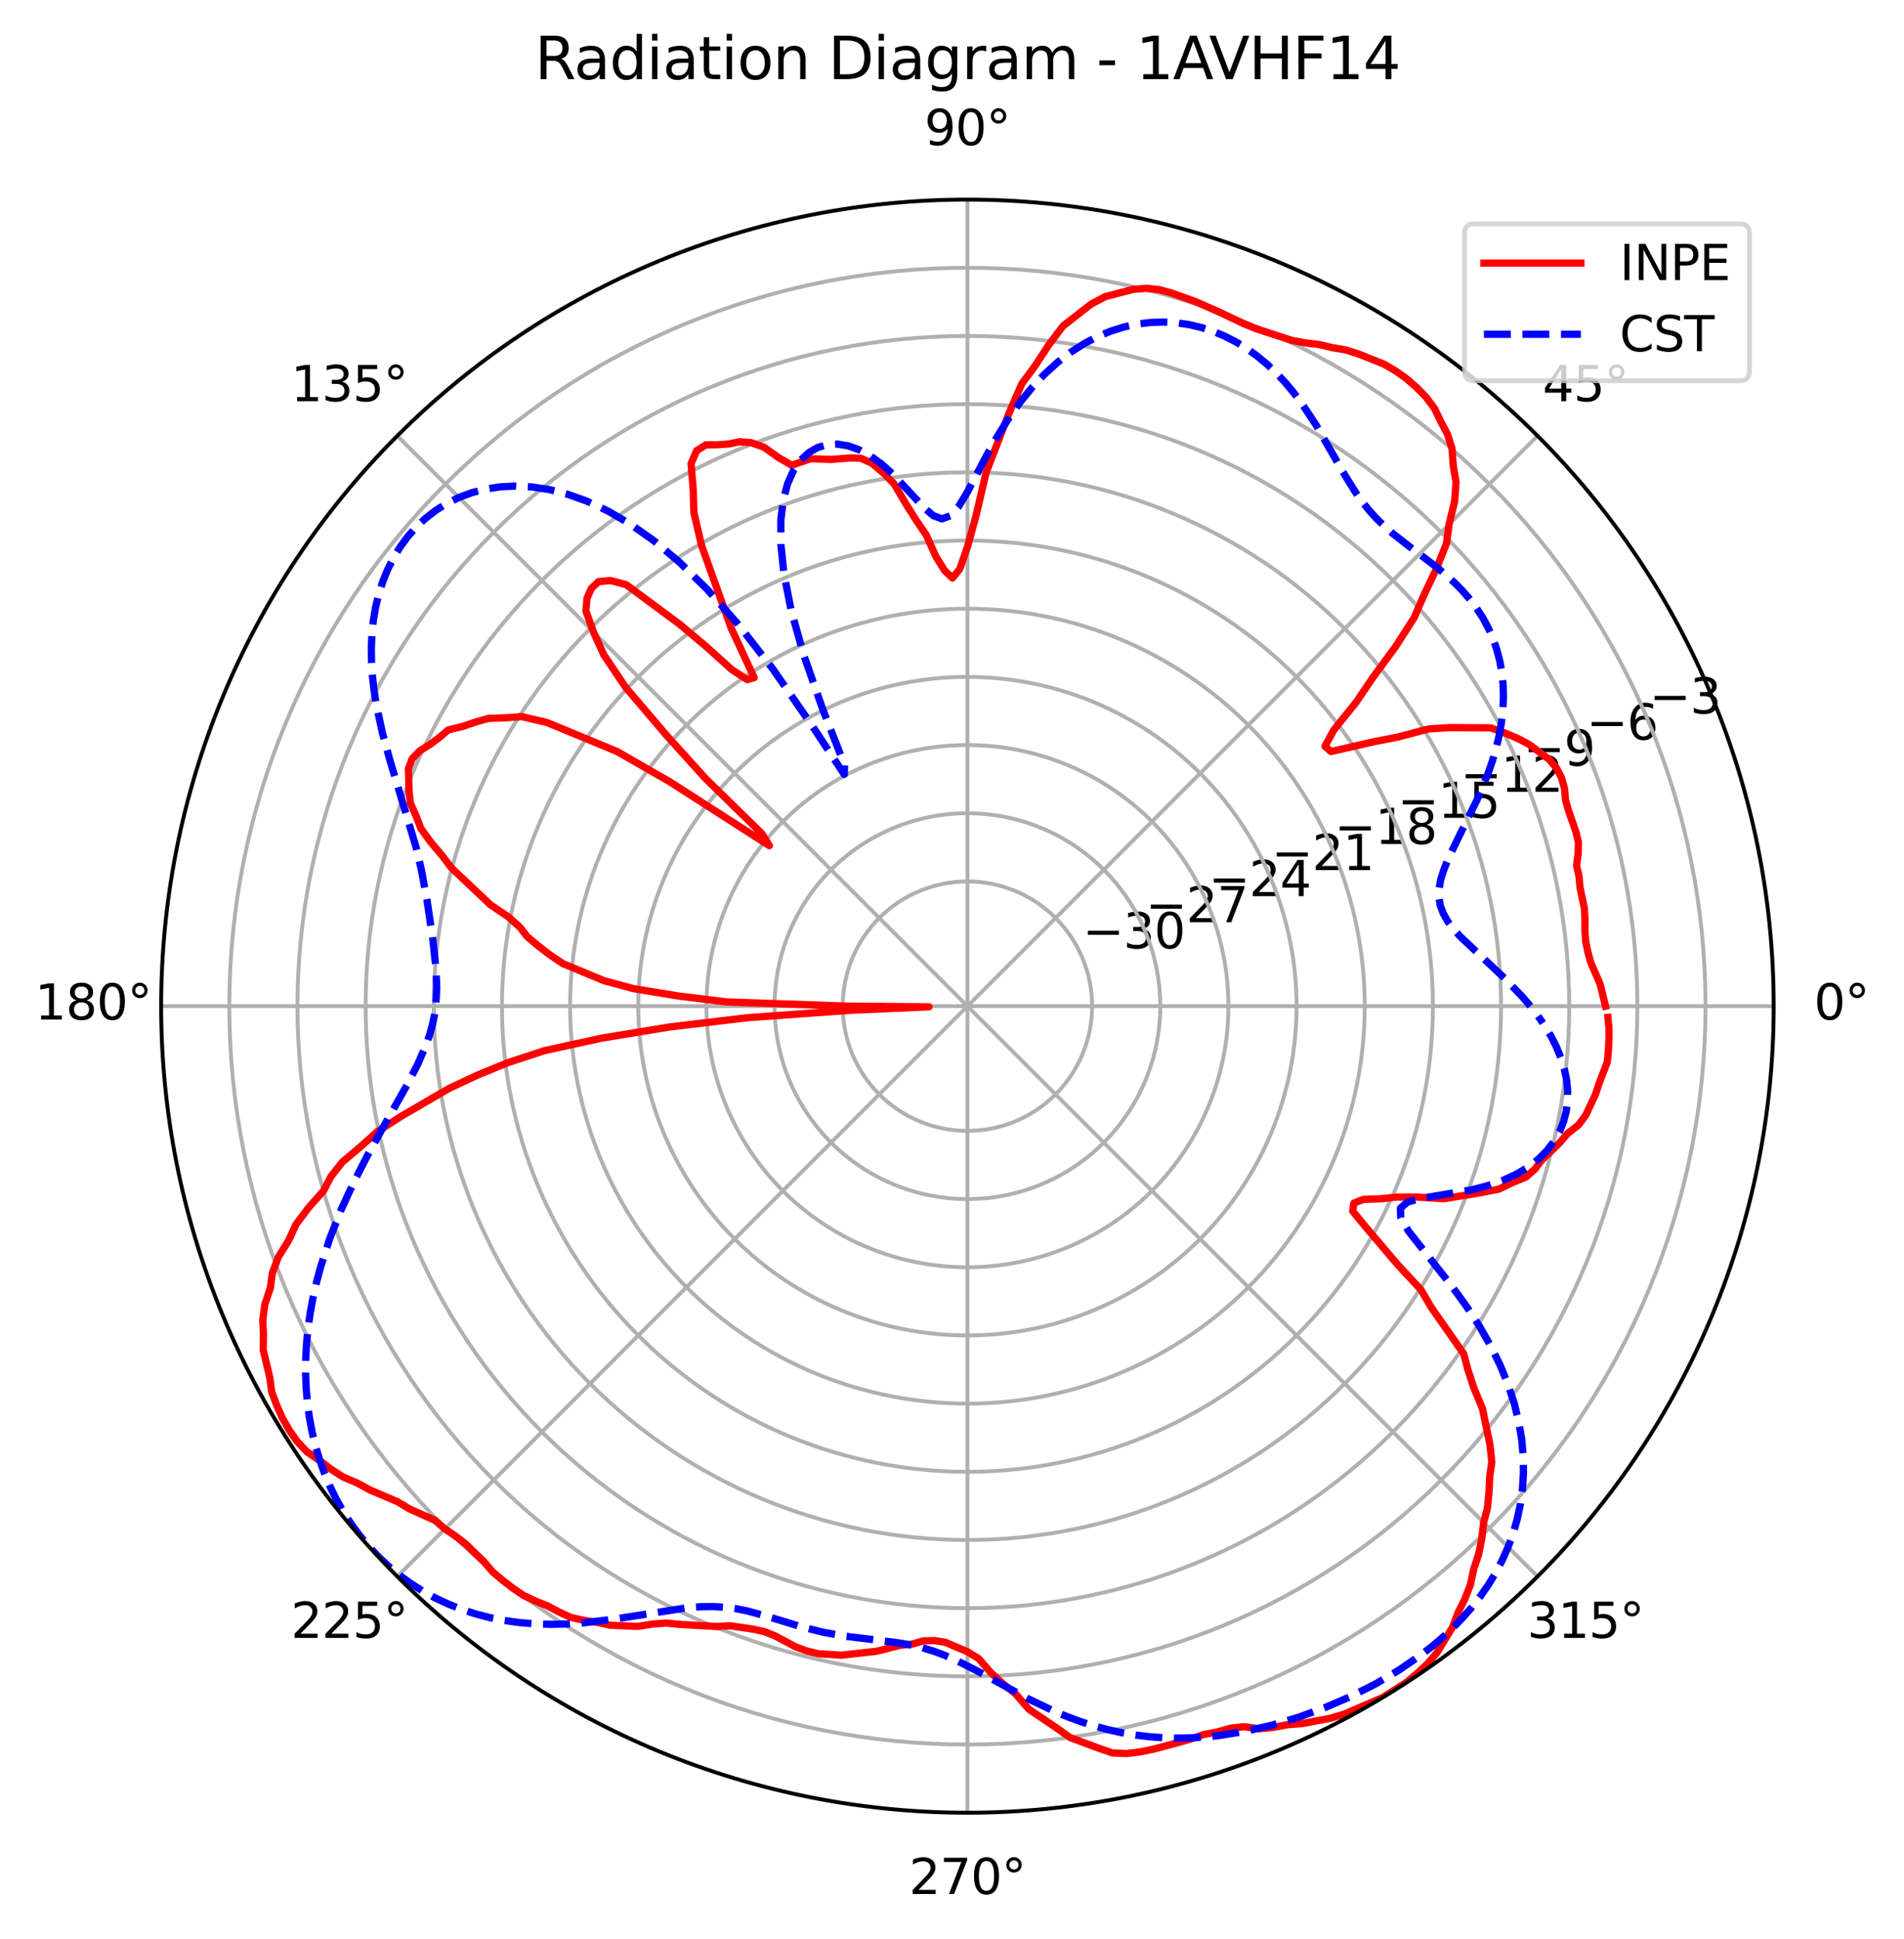 <?xml version="1.0" encoding="utf-8" standalone="no"?>
<!DOCTYPE svg PUBLIC "-//W3C//DTD SVG 1.1//EN"
  "http://www.w3.org/Graphics/SVG/1.1/DTD/svg11.dtd">
<svg xmlns:xlink="http://www.w3.org/1999/xlink" width="392.765pt" height="399.836pt" viewBox="0 0 392.765 399.836" xmlns="http://www.w3.org/2000/svg" version="1.1">
 <defs>
  <style type="text/css">*{stroke-linejoin: round; stroke-linecap: butt}</style>
 </defs>
 <g id="figure_1">
  <g id="patch_1">
   <path d="M 0 399.836 
L 392.765 399.836 
L 392.765 0 
L 0 0 
z
" style="fill: #ffffff"/>
  </g>
  <g id="axes_1">
   <g id="patch_2">
    <path d="M 365.884 207.477 
C 365.884 185.636 361.582 164.008 353.223 143.829 
C 344.865 123.651 332.614 105.315 317.17 89.871 
C 301.726 74.427 283.39 62.176 263.212 53.818 
C 243.033 45.459 221.405 41.157 199.564 41.157 
C 177.723 41.157 156.094 45.459 135.916 53.818 
C 115.737 62.176 97.402 74.427 81.958 89.871 
C 66.514 105.315 54.262 123.651 45.904 143.829 
C 37.546 164.008 33.244 185.636 33.244 207.477 
C 33.244 229.318 37.546 250.947 45.904 271.125 
C 54.262 291.303 66.514 309.639 81.958 325.083 
C 97.402 340.527 115.737 352.779 135.916 361.137 
C 156.094 369.495 177.723 373.797 199.564 373.797 
C 221.405 373.797 243.033 369.495 263.212 361.137 
C 283.39 352.779 301.726 340.527 317.17 325.083 
C 332.614 309.639 344.865 291.303 353.223 271.125 
C 361.582 250.947 365.884 229.318 365.884 207.477 
M 199.564 207.477 
C 199.564 207.477 199.564 207.477 199.564 207.477 
C 199.564 207.477 199.564 207.477 199.564 207.477 
C 199.564 207.477 199.564 207.477 199.564 207.477 
C 199.564 207.477 199.564 207.477 199.564 207.477 
C 199.564 207.477 199.564 207.477 199.564 207.477 
C 199.564 207.477 199.564 207.477 199.564 207.477 
C 199.564 207.477 199.564 207.477 199.564 207.477 
C 199.564 207.477 199.564 207.477 199.564 207.477 
C 199.564 207.477 199.564 207.477 199.564 207.477 
C 199.564 207.477 199.564 207.477 199.564 207.477 
C 199.564 207.477 199.564 207.477 199.564 207.477 
C 199.564 207.477 199.564 207.477 199.564 207.477 
C 199.564 207.477 199.564 207.477 199.564 207.477 
C 199.564 207.477 199.564 207.477 199.564 207.477 
C 199.564 207.477 199.564 207.477 199.564 207.477 
C 199.564 207.477 199.564 207.477 199.564 207.477 
M 365.884 207.477 
z
" style="fill: #ffffff"/>
   </g>
   <g id="matplotlib.axis_1">
    <g id="xtick_1">
     <g id="line2d_1">
      <path d="M 199.564 207.477 
L 365.884 207.477 
" clip-path="url(#pdc0111dadb)" style="fill: none; stroke: #b0b0b0; stroke-width: 0.8; stroke-linecap: square"/>
     </g>
     <g id="text_1">
      <!-- 0° -->
      <g transform="translate(374.202 210.237)scale(0.1 -0.1)">
       <defs>
        <path id="DejaVuSans-30" d="M 2034 4250 
Q 1547 4250 1301 3770 
Q 1056 3291 1056 2328 
Q 1056 1369 1301 889 
Q 1547 409 2034 409 
Q 2525 409 2770 889 
Q 3016 1369 3016 2328 
Q 3016 3291 2770 3770 
Q 2525 4250 2034 4250 
z
M 2034 4750 
Q 2819 4750 3233 4129 
Q 3647 3509 3647 2328 
Q 3647 1150 3233 529 
Q 2819 -91 2034 -91 
Q 1250 -91 836 529 
Q 422 1150 422 2328 
Q 422 3509 836 4129 
Q 1250 4750 2034 4750 
z
" transform="scale(0.016)"/>
        <path id="DejaVuSans-b0" d="M 1600 4347 
Q 1350 4347 1178 4173 
Q 1006 4000 1006 3750 
Q 1006 3503 1178 3333 
Q 1350 3163 1600 3163 
Q 1850 3163 2022 3333 
Q 2194 3503 2194 3750 
Q 2194 3997 2020 4172 
Q 1847 4347 1600 4347 
z
M 1600 4750 
Q 1800 4750 1984 4673 
Q 2169 4597 2303 4453 
Q 2447 4313 2519 4134 
Q 2591 3956 2591 3750 
Q 2591 3338 2302 3052 
Q 2013 2766 1594 2766 
Q 1172 2766 890 3047 
Q 609 3328 609 3750 
Q 609 4169 896 4459 
Q 1184 4750 1600 4750 
z
" transform="scale(0.016)"/>
       </defs>
       <use xlink:href="#DejaVuSans-30"/>
       <use xlink:href="#DejaVuSans-b0" x="63.623"/>
      </g>
     </g>
    </g>
    <g id="xtick_2">
     <g id="line2d_2">
      <path d="M 199.564 207.477 
L 317.17 89.871 
" clip-path="url(#pdc0111dadb)" style="fill: none; stroke: #b0b0b0; stroke-width: 0.8; stroke-linecap: square"/>
     </g>
     <g id="text_2">
      <!-- 45° -->
      <g transform="translate(318.207 82.731)scale(0.1 -0.1)">
       <defs>
        <path id="DejaVuSans-34" d="M 2419 4116 
L 825 1625 
L 2419 1625 
L 2419 4116 
z
M 2253 4666 
L 3047 4666 
L 3047 1625 
L 3713 1625 
L 3713 1100 
L 3047 1100 
L 3047 0 
L 2419 0 
L 2419 1100 
L 313 1100 
L 313 1709 
L 2253 4666 
z
" transform="scale(0.016)"/>
        <path id="DejaVuSans-35" d="M 691 4666 
L 3169 4666 
L 3169 4134 
L 1269 4134 
L 1269 2991 
Q 1406 3038 1543 3061 
Q 1681 3084 1819 3084 
Q 2600 3084 3056 2656 
Q 3513 2228 3513 1497 
Q 3513 744 3044 326 
Q 2575 -91 1722 -91 
Q 1428 -91 1123 -41 
Q 819 9 494 109 
L 494 744 
Q 775 591 1075 516 
Q 1375 441 1709 441 
Q 2250 441 2565 725 
Q 2881 1009 2881 1497 
Q 2881 1984 2565 2268 
Q 2250 2553 1709 2553 
Q 1456 2553 1204 2497 
Q 953 2441 691 2322 
L 691 4666 
z
" transform="scale(0.016)"/>
       </defs>
       <use xlink:href="#DejaVuSans-34"/>
       <use xlink:href="#DejaVuSans-35" x="63.623"/>
       <use xlink:href="#DejaVuSans-b0" x="127.246"/>
      </g>
     </g>
    </g>
    <g id="xtick_3">
     <g id="line2d_3">
      <path d="M 199.564 207.477 
L 199.564 41.157 
" clip-path="url(#pdc0111dadb)" style="fill: none; stroke: #b0b0b0; stroke-width: 0.8; stroke-linecap: square"/>
     </g>
     <g id="text_3">
      <!-- 90° -->
      <g transform="translate(190.701 29.917)scale(0.1 -0.1)">
       <defs>
        <path id="DejaVuSans-39" d="M 703 97 
L 703 672 
Q 941 559 1184 500 
Q 1428 441 1663 441 
Q 2288 441 2617 861 
Q 2947 1281 2994 2138 
Q 2813 1869 2534 1725 
Q 2256 1581 1919 1581 
Q 1219 1581 811 2004 
Q 403 2428 403 3163 
Q 403 3881 828 4315 
Q 1253 4750 1959 4750 
Q 2769 4750 3195 4129 
Q 3622 3509 3622 2328 
Q 3622 1225 3098 567 
Q 2575 -91 1691 -91 
Q 1453 -91 1209 -44 
Q 966 3 703 97 
z
M 1959 2075 
Q 2384 2075 2632 2365 
Q 2881 2656 2881 3163 
Q 2881 3666 2632 3958 
Q 2384 4250 1959 4250 
Q 1534 4250 1286 3958 
Q 1038 3666 1038 3163 
Q 1038 2656 1286 2365 
Q 1534 2075 1959 2075 
z
" transform="scale(0.016)"/>
       </defs>
       <use xlink:href="#DejaVuSans-39"/>
       <use xlink:href="#DejaVuSans-30" x="63.623"/>
       <use xlink:href="#DejaVuSans-b0" x="127.246"/>
      </g>
     </g>
    </g>
    <g id="xtick_4">
     <g id="line2d_4">
      <path d="M 199.564 207.477 
L 81.958 89.871 
" clip-path="url(#pdc0111dadb)" style="fill: none; stroke: #b0b0b0; stroke-width: 0.8; stroke-linecap: square"/>
     </g>
     <g id="text_4">
      <!-- 135° -->
      <g transform="translate(60.015 82.731)scale(0.1 -0.1)">
       <defs>
        <path id="DejaVuSans-31" d="M 794 531 
L 1825 531 
L 1825 4091 
L 703 3866 
L 703 4441 
L 1819 4666 
L 2450 4666 
L 2450 531 
L 3481 531 
L 3481 0 
L 794 0 
L 794 531 
z
" transform="scale(0.016)"/>
        <path id="DejaVuSans-33" d="M 2597 2516 
Q 3050 2419 3304 2112 
Q 3559 1806 3559 1356 
Q 3559 666 3084 287 
Q 2609 -91 1734 -91 
Q 1441 -91 1130 -33 
Q 819 25 488 141 
L 488 750 
Q 750 597 1062 519 
Q 1375 441 1716 441 
Q 2309 441 2620 675 
Q 2931 909 2931 1356 
Q 2931 1769 2642 2001 
Q 2353 2234 1838 2234 
L 1294 2234 
L 1294 2753 
L 1863 2753 
Q 2328 2753 2575 2939 
Q 2822 3125 2822 3475 
Q 2822 3834 2567 4026 
Q 2313 4219 1838 4219 
Q 1578 4219 1281 4162 
Q 984 4106 628 3988 
L 628 4550 
Q 988 4650 1302 4700 
Q 1616 4750 1894 4750 
Q 2613 4750 3031 4423 
Q 3450 4097 3450 3541 
Q 3450 3153 3228 2886 
Q 3006 2619 2597 2516 
z
" transform="scale(0.016)"/>
       </defs>
       <use xlink:href="#DejaVuSans-31"/>
       <use xlink:href="#DejaVuSans-33" x="63.623"/>
       <use xlink:href="#DejaVuSans-35" x="127.246"/>
       <use xlink:href="#DejaVuSans-b0" x="190.869"/>
      </g>
     </g>
    </g>
    <g id="xtick_5">
     <g id="line2d_5">
      <path d="M 199.564 207.477 
L 33.244 207.477 
" clip-path="url(#pdc0111dadb)" style="fill: none; stroke: #b0b0b0; stroke-width: 0.8; stroke-linecap: square"/>
     </g>
     <g id="text_5">
      <!-- 180° -->
      <g transform="translate(7.2 210.237)scale(0.1 -0.1)">
       <defs>
        <path id="DejaVuSans-38" d="M 2034 2216 
Q 1584 2216 1326 1975 
Q 1069 1734 1069 1313 
Q 1069 891 1326 650 
Q 1584 409 2034 409 
Q 2484 409 2743 651 
Q 3003 894 3003 1313 
Q 3003 1734 2745 1975 
Q 2488 2216 2034 2216 
z
M 1403 2484 
Q 997 2584 770 2862 
Q 544 3141 544 3541 
Q 544 4100 942 4425 
Q 1341 4750 2034 4750 
Q 2731 4750 3128 4425 
Q 3525 4100 3525 3541 
Q 3525 3141 3298 2862 
Q 3072 2584 2669 2484 
Q 3125 2378 3379 2068 
Q 3634 1759 3634 1313 
Q 3634 634 3220 271 
Q 2806 -91 2034 -91 
Q 1263 -91 848 271 
Q 434 634 434 1313 
Q 434 1759 690 2068 
Q 947 2378 1403 2484 
z
M 1172 3481 
Q 1172 3119 1398 2916 
Q 1625 2713 2034 2713 
Q 2441 2713 2670 2916 
Q 2900 3119 2900 3481 
Q 2900 3844 2670 4047 
Q 2441 4250 2034 4250 
Q 1625 4250 1398 4047 
Q 1172 3844 1172 3481 
z
" transform="scale(0.016)"/>
       </defs>
       <use xlink:href="#DejaVuSans-31"/>
       <use xlink:href="#DejaVuSans-38" x="63.623"/>
       <use xlink:href="#DejaVuSans-30" x="127.246"/>
       <use xlink:href="#DejaVuSans-b0" x="190.869"/>
      </g>
     </g>
    </g>
    <g id="xtick_6">
     <g id="line2d_6">
      <path d="M 199.564 207.477 
L 81.958 325.083 
" clip-path="url(#pdc0111dadb)" style="fill: none; stroke: #b0b0b0; stroke-width: 0.8; stroke-linecap: square"/>
     </g>
     <g id="text_6">
      <!-- 225° -->
      <g transform="translate(60.015 337.742)scale(0.1 -0.1)">
       <defs>
        <path id="DejaVuSans-32" d="M 1228 531 
L 3431 531 
L 3431 0 
L 469 0 
L 469 531 
Q 828 903 1448 1529 
Q 2069 2156 2228 2338 
Q 2531 2678 2651 2914 
Q 2772 3150 2772 3378 
Q 2772 3750 2511 3984 
Q 2250 4219 1831 4219 
Q 1534 4219 1204 4116 
Q 875 4013 500 3803 
L 500 4441 
Q 881 4594 1212 4672 
Q 1544 4750 1819 4750 
Q 2544 4750 2975 4387 
Q 3406 4025 3406 3419 
Q 3406 3131 3298 2873 
Q 3191 2616 2906 2266 
Q 2828 2175 2409 1742 
Q 1991 1309 1228 531 
z
" transform="scale(0.016)"/>
       </defs>
       <use xlink:href="#DejaVuSans-32"/>
       <use xlink:href="#DejaVuSans-32" x="63.623"/>
       <use xlink:href="#DejaVuSans-35" x="127.246"/>
       <use xlink:href="#DejaVuSans-b0" x="190.869"/>
      </g>
     </g>
    </g>
    <g id="xtick_7">
     <g id="line2d_7">
      <path d="M 199.564 207.477 
L 199.564 373.797 
" clip-path="url(#pdc0111dadb)" style="fill: none; stroke: #b0b0b0; stroke-width: 0.8; stroke-linecap: square"/>
     </g>
     <g id="text_7">
      <!-- 270° -->
      <g transform="translate(187.52 390.557)scale(0.1 -0.1)">
       <defs>
        <path id="DejaVuSans-37" d="M 525 4666 
L 3525 4666 
L 3525 4397 
L 1831 0 
L 1172 0 
L 2766 4134 
L 525 4134 
L 525 4666 
z
" transform="scale(0.016)"/>
       </defs>
       <use xlink:href="#DejaVuSans-32"/>
       <use xlink:href="#DejaVuSans-37" x="63.623"/>
       <use xlink:href="#DejaVuSans-30" x="127.246"/>
       <use xlink:href="#DejaVuSans-b0" x="190.869"/>
      </g>
     </g>
    </g>
    <g id="xtick_8">
     <g id="line2d_8">
      <path d="M 199.564 207.477 
L 317.17 325.083 
" clip-path="url(#pdc0111dadb)" style="fill: none; stroke: #b0b0b0; stroke-width: 0.8; stroke-linecap: square"/>
     </g>
     <g id="text_8">
      <!-- 315° -->
      <g transform="translate(315.025 337.742)scale(0.1 -0.1)">
       <use xlink:href="#DejaVuSans-33"/>
       <use xlink:href="#DejaVuSans-31" x="63.623"/>
       <use xlink:href="#DejaVuSans-35" x="127.246"/>
       <use xlink:href="#DejaVuSans-b0" x="190.869"/>
      </g>
     </g>
    </g>
   </g>
   <g id="matplotlib.axis_2">
    <g id="ytick_1">
     <g id="line2d_9">
      <path d="M 225.284 207.477 
C 225.284 204.1 224.618 200.755 223.326 197.635 
C 222.033 194.514 220.139 191.679 217.751 189.29 
C 215.362 186.902 212.527 185.008 209.406 183.715 
C 206.286 182.423 202.941 181.757 199.564 181.757 
C 196.186 181.757 192.842 182.423 189.721 183.715 
C 186.601 185.008 183.765 186.902 181.377 189.29 
C 178.989 191.679 177.094 194.514 175.802 197.635 
C 174.509 200.755 173.844 204.1 173.844 207.477 
C 173.844 210.855 174.509 214.199 175.802 217.32 
C 177.094 220.44 178.989 223.276 181.377 225.664 
C 183.765 228.052 186.601 229.947 189.721 231.239 
C 192.842 232.532 196.186 233.197 199.564 233.197 
C 202.941 233.197 206.286 232.532 209.406 231.239 
C 212.527 229.947 215.362 228.052 217.751 225.664 
C 220.139 223.276 222.033 220.44 223.326 217.32 
C 224.618 214.199 225.284 210.855 225.284 207.477 
" clip-path="url(#pdc0111dadb)" style="fill: none; stroke: #b0b0b0; stroke-width: 0.8; stroke-linecap: square"/>
     </g>
     <g id="text_9">
      <!-- −30 -->
      <g transform="translate(223.326 195.555)scale(0.1 -0.1)">
       <defs>
        <path id="DejaVuSans-2212" d="M 678 2272 
L 4684 2272 
L 4684 1741 
L 678 1741 
L 678 2272 
z
" transform="scale(0.016)"/>
       </defs>
       <use xlink:href="#DejaVuSans-2212"/>
       <use xlink:href="#DejaVuSans-33" x="83.789"/>
       <use xlink:href="#DejaVuSans-30" x="147.412"/>
      </g>
     </g>
    </g>
    <g id="ytick_2">
     <g id="line2d_10">
      <path d="M 239.344 207.477 
C 239.344 202.253 238.315 197.08 236.316 192.254 
C 234.317 187.428 231.386 183.042 227.692 179.349 
C 223.999 175.655 219.613 172.724 214.787 170.725 
C 209.961 168.726 204.788 167.697 199.564 167.697 
C 194.34 167.697 189.167 168.726 184.341 170.725 
C 179.514 172.724 175.129 175.655 171.435 179.349 
C 167.741 183.042 164.811 187.428 162.812 192.254 
C 160.813 197.08 159.784 202.253 159.784 207.477 
C 159.784 212.701 160.813 217.874 162.812 222.7 
C 164.811 227.527 167.741 231.912 171.435 235.606 
C 175.129 239.3 179.514 242.23 184.341 244.229 
C 189.167 246.228 194.34 247.257 199.564 247.257 
C 204.788 247.257 209.961 246.228 214.787 244.229 
C 219.613 242.23 223.999 239.3 227.692 235.606 
C 231.386 231.912 234.317 227.527 236.316 222.7 
C 238.315 217.874 239.344 212.701 239.344 207.477 
" clip-path="url(#pdc0111dadb)" style="fill: none; stroke: #b0b0b0; stroke-width: 0.8; stroke-linecap: square"/>
     </g>
     <g id="text_10">
      <!-- −27 -->
      <g transform="translate(236.316 190.174)scale(0.1 -0.1)">
       <use xlink:href="#DejaVuSans-2212"/>
       <use xlink:href="#DejaVuSans-32" x="83.789"/>
       <use xlink:href="#DejaVuSans-37" x="147.412"/>
      </g>
     </g>
    </g>
    <g id="ytick_3">
     <g id="line2d_11">
      <path d="M 253.404 207.477 
C 253.404 200.407 252.011 193.406 249.305 186.874 
C 246.6 180.342 242.634 174.406 237.634 169.407 
C 232.635 164.407 226.699 160.441 220.167 157.736 
C 213.635 155.03 206.634 153.637 199.564 153.637 
C 192.494 153.637 185.492 155.03 178.96 157.736 
C 172.428 160.441 166.493 164.407 161.493 169.407 
C 156.494 174.406 152.528 180.342 149.822 186.874 
C 147.116 193.406 145.724 200.407 145.724 207.477 
C 145.724 214.547 147.116 221.549 149.822 228.081 
C 152.528 234.613 156.494 240.548 161.493 245.548 
C 166.493 250.547 172.428 254.513 178.96 257.219 
C 185.492 259.924 192.494 261.317 199.564 261.317 
C 206.634 261.317 213.635 259.924 220.167 257.219 
C 226.699 254.513 232.635 250.547 237.634 245.548 
C 242.634 240.548 246.6 234.613 249.305 228.081 
C 252.011 221.549 253.404 214.547 253.404 207.477 
" clip-path="url(#pdc0111dadb)" style="fill: none; stroke: #b0b0b0; stroke-width: 0.8; stroke-linecap: square"/>
     </g>
     <g id="text_11">
      <!-- −24 -->
      <g transform="translate(249.305 184.794)scale(0.1 -0.1)">
       <use xlink:href="#DejaVuSans-2212"/>
       <use xlink:href="#DejaVuSans-32" x="83.789"/>
       <use xlink:href="#DejaVuSans-34" x="147.412"/>
      </g>
     </g>
    </g>
    <g id="ytick_4">
     <g id="line2d_12">
      <path d="M 267.464 207.477 
C 267.464 198.561 265.707 189.731 262.295 181.493 
C 258.883 173.255 253.881 165.77 247.576 159.465 
C 241.271 153.16 233.786 148.158 225.548 144.746 
C 217.31 141.334 208.48 139.577 199.564 139.577 
C 190.647 139.577 181.817 141.334 173.58 144.746 
C 165.342 148.158 157.856 153.16 151.551 159.465 
C 145.246 165.77 140.245 173.255 136.832 181.493 
C 133.42 189.731 131.664 198.561 131.664 207.477 
C 131.664 216.394 133.42 225.224 136.832 233.461 
C 140.245 241.699 145.246 249.185 151.551 255.49 
C 157.856 261.795 165.342 266.796 173.58 270.209 
C 181.817 273.621 190.647 275.377 199.564 275.377 
C 208.48 275.377 217.31 273.621 225.548 270.209 
C 233.786 266.796 241.271 261.795 247.576 255.49 
C 253.881 249.185 258.883 241.699 262.295 233.461 
C 265.707 225.224 267.464 216.394 267.464 207.477 
" clip-path="url(#pdc0111dadb)" style="fill: none; stroke: #b0b0b0; stroke-width: 0.8; stroke-linecap: square"/>
     </g>
     <g id="text_12">
      <!-- −21 -->
      <g transform="translate(262.295 179.413)scale(0.1 -0.1)">
       <use xlink:href="#DejaVuSans-2212"/>
       <use xlink:href="#DejaVuSans-32" x="83.789"/>
       <use xlink:href="#DejaVuSans-31" x="147.412"/>
      </g>
     </g>
    </g>
    <g id="ytick_5">
     <g id="line2d_13">
      <path d="M 281.524 207.477 
C 281.524 196.714 279.404 186.056 275.285 176.112 
C 271.166 166.169 265.129 157.133 257.518 149.523 
C 249.908 141.912 240.872 135.875 230.928 131.756 
C 220.985 127.637 210.327 125.517 199.564 125.517 
C 188.801 125.517 178.143 127.637 168.199 131.756 
C 158.255 135.875 149.22 141.912 141.609 149.523 
C 133.999 157.133 127.961 166.169 123.843 176.112 
C 119.724 186.056 117.604 196.714 117.604 207.477 
C 117.604 218.24 119.724 228.898 123.843 238.842 
C 127.961 248.786 133.999 257.821 141.609 265.432 
C 149.22 273.042 158.255 279.08 168.199 283.198 
C 178.143 287.317 188.801 289.437 199.564 289.437 
C 210.327 289.437 220.985 287.317 230.928 283.198 
C 240.872 279.08 249.908 273.042 257.518 265.432 
C 265.129 257.821 271.166 248.786 275.285 238.842 
C 279.404 228.898 281.524 218.24 281.524 207.477 
" clip-path="url(#pdc0111dadb)" style="fill: none; stroke: #b0b0b0; stroke-width: 0.8; stroke-linecap: square"/>
     </g>
     <g id="text_13">
      <!-- −18 -->
      <g transform="translate(275.285 174.033)scale(0.1 -0.1)">
       <use xlink:href="#DejaVuSans-2212"/>
       <use xlink:href="#DejaVuSans-31" x="83.789"/>
       <use xlink:href="#DejaVuSans-38" x="147.412"/>
      </g>
     </g>
    </g>
    <g id="ytick_6">
     <g id="line2d_14">
      <path d="M 295.584 207.477 
C 295.584 194.868 293.1 182.381 288.275 170.732 
C 283.449 159.083 276.376 148.497 267.46 139.581 
C 258.544 130.665 247.958 123.592 236.309 118.766 
C 224.66 113.941 212.173 111.457 199.564 111.457 
C 186.955 111.457 174.468 113.941 162.818 118.766 
C 151.169 123.592 140.583 130.665 131.667 139.581 
C 122.751 148.497 115.678 159.083 110.853 170.732 
C 106.028 182.381 103.544 194.868 103.544 207.477 
C 103.544 220.086 106.028 232.573 110.853 244.222 
C 115.678 255.872 122.751 266.457 131.667 275.374 
C 140.583 284.29 151.169 291.363 162.818 296.188 
C 174.468 301.013 186.955 303.497 199.564 303.497 
C 212.173 303.497 224.66 301.013 236.309 296.188 
C 247.958 291.363 258.544 284.29 267.46 275.374 
C 276.376 266.457 283.449 255.872 288.275 244.222 
C 293.1 232.573 295.584 220.086 295.584 207.477 
" clip-path="url(#pdc0111dadb)" style="fill: none; stroke: #b0b0b0; stroke-width: 0.8; stroke-linecap: square"/>
     </g>
     <g id="text_14">
      <!-- −15 -->
      <g transform="translate(288.275 168.652)scale(0.1 -0.1)">
       <use xlink:href="#DejaVuSans-2212"/>
       <use xlink:href="#DejaVuSans-31" x="83.789"/>
       <use xlink:href="#DejaVuSans-35" x="147.412"/>
      </g>
     </g>
    </g>
    <g id="ytick_7">
     <g id="line2d_15">
      <path d="M 309.644 207.477 
C 309.644 193.022 306.796 178.707 301.264 165.351 
C 295.732 151.996 287.624 139.861 277.402 129.639 
C 267.18 119.417 255.045 111.308 241.69 105.777 
C 228.334 100.245 214.019 97.397 199.564 97.397 
C 185.108 97.397 170.793 100.245 157.438 105.777 
C 144.083 111.308 131.947 119.417 121.725 129.639 
C 111.504 139.861 103.395 151.996 97.863 165.351 
C 92.331 178.707 89.484 193.022 89.484 207.477 
C 89.484 221.933 92.331 236.248 97.863 249.603 
C 103.395 262.958 111.504 275.094 121.725 285.315 
C 131.947 295.537 144.083 303.646 157.438 309.178 
C 170.793 314.71 185.108 317.557 199.564 317.557 
C 214.019 317.557 228.334 314.71 241.69 309.178 
C 255.045 303.646 267.18 295.537 277.402 285.315 
C 287.624 275.094 295.732 262.958 301.264 249.603 
C 306.796 236.248 309.644 221.933 309.644 207.477 
" clip-path="url(#pdc0111dadb)" style="fill: none; stroke: #b0b0b0; stroke-width: 0.8; stroke-linecap: square"/>
     </g>
     <g id="text_15">
      <!-- −12 -->
      <g transform="translate(301.264 163.272)scale(0.1 -0.1)">
       <use xlink:href="#DejaVuSans-2212"/>
       <use xlink:href="#DejaVuSans-31" x="83.789"/>
       <use xlink:href="#DejaVuSans-32" x="147.412"/>
      </g>
     </g>
    </g>
    <g id="ytick_8">
     <g id="line2d_16">
      <path d="M 323.704 207.477 
C 323.704 191.175 320.493 175.032 314.254 159.971 
C 308.016 144.91 298.871 131.224 287.344 119.697 
C 275.817 108.17 262.131 99.025 247.07 92.787 
C 232.009 86.548 215.866 83.337 199.564 83.337 
C 183.262 83.337 167.118 86.548 152.057 92.787 
C 136.996 99.025 123.311 108.17 111.784 119.697 
C 100.256 131.224 91.112 144.91 84.873 159.971 
C 78.635 175.032 75.424 191.175 75.424 207.477 
C 75.424 223.779 78.635 239.923 84.873 254.984 
C 91.112 270.045 100.256 283.73 111.784 295.257 
C 123.311 306.785 136.996 315.929 152.057 322.168 
C 167.118 328.406 183.262 331.617 199.564 331.617 
C 215.866 331.617 232.009 328.406 247.07 322.168 
C 262.131 315.929 275.817 306.785 287.344 295.257 
C 298.871 283.73 308.016 270.045 314.254 254.984 
C 320.493 239.923 323.704 223.779 323.704 207.477 
" clip-path="url(#pdc0111dadb)" style="fill: none; stroke: #b0b0b0; stroke-width: 0.8; stroke-linecap: square"/>
     </g>
     <g id="text_16">
      <!-- −9 -->
      <g transform="translate(314.254 157.891)scale(0.1 -0.1)">
       <use xlink:href="#DejaVuSans-2212"/>
       <use xlink:href="#DejaVuSans-39" x="83.789"/>
      </g>
     </g>
    </g>
    <g id="ytick_9">
     <g id="line2d_17">
      <path d="M 337.764 207.477 
C 337.764 189.329 334.189 171.357 327.244 154.59 
C 320.299 137.824 310.119 122.588 297.286 109.755 
C 284.453 96.922 269.217 86.742 252.451 79.797 
C 235.684 72.852 217.712 69.277 199.564 69.277 
C 181.415 69.277 163.444 72.852 146.677 79.797 
C 129.91 86.742 114.674 96.922 101.842 109.755 
C 89.009 122.588 78.829 137.824 71.884 154.59 
C 64.939 171.357 61.364 189.329 61.364 207.477 
C 61.364 225.625 64.939 243.597 71.884 260.364 
C 78.829 277.131 89.009 292.367 101.842 305.199 
C 114.674 318.032 129.91 328.212 146.677 335.157 
C 163.444 342.102 181.415 345.677 199.564 345.677 
C 217.712 345.677 235.684 342.102 252.451 335.157 
C 269.217 328.212 284.453 318.032 297.286 305.199 
C 310.119 292.367 320.299 277.131 327.244 260.364 
C 334.189 243.597 337.764 225.625 337.764 207.477 
" clip-path="url(#pdc0111dadb)" style="fill: none; stroke: #b0b0b0; stroke-width: 0.8; stroke-linecap: square"/>
     </g>
     <g id="text_17">
      <!-- −6 -->
      <g transform="translate(327.244 152.511)scale(0.1 -0.1)">
       <defs>
        <path id="DejaVuSans-36" d="M 2113 2584 
Q 1688 2584 1439 2293 
Q 1191 2003 1191 1497 
Q 1191 994 1439 701 
Q 1688 409 2113 409 
Q 2538 409 2786 701 
Q 3034 994 3034 1497 
Q 3034 2003 2786 2293 
Q 2538 2584 2113 2584 
z
M 3366 4563 
L 3366 3988 
Q 3128 4100 2886 4159 
Q 2644 4219 2406 4219 
Q 1781 4219 1451 3797 
Q 1122 3375 1075 2522 
Q 1259 2794 1537 2939 
Q 1816 3084 2150 3084 
Q 2853 3084 3261 2657 
Q 3669 2231 3669 1497 
Q 3669 778 3244 343 
Q 2819 -91 2113 -91 
Q 1303 -91 875 529 
Q 447 1150 447 2328 
Q 447 3434 972 4092 
Q 1497 4750 2381 4750 
Q 2619 4750 2861 4703 
Q 3103 4656 3366 4563 
z
" transform="scale(0.016)"/>
       </defs>
       <use xlink:href="#DejaVuSans-2212"/>
       <use xlink:href="#DejaVuSans-36" x="83.789"/>
      </g>
     </g>
    </g>
    <g id="ytick_10">
     <g id="line2d_18">
      <path d="M 351.824 207.477 
C 351.824 187.483 347.885 167.682 340.234 149.21 
C 332.582 130.737 321.366 113.951 307.228 99.813 
C 293.09 85.675 276.304 74.459 257.831 66.807 
C 239.359 59.156 219.558 55.217 199.564 55.217 
C 179.569 55.217 159.769 59.156 141.296 66.807 
C 122.824 74.459 106.038 85.675 91.9 99.813 
C 77.761 113.951 66.545 130.737 58.894 149.21 
C 51.242 167.682 47.304 187.483 47.304 207.477 
C 47.304 227.472 51.242 247.272 58.894 265.745 
C 66.545 284.217 77.761 301.003 91.9 315.141 
C 106.038 329.28 122.824 340.495 141.296 348.147 
C 159.769 355.799 179.569 359.737 199.564 359.737 
C 219.558 359.737 239.359 355.799 257.831 348.147 
C 276.304 340.495 293.09 329.28 307.228 315.141 
C 321.366 301.003 332.582 284.217 340.234 265.745 
C 347.885 247.272 351.824 227.472 351.824 207.477 
" clip-path="url(#pdc0111dadb)" style="fill: none; stroke: #b0b0b0; stroke-width: 0.8; stroke-linecap: square"/>
     </g>
     <g id="text_18">
      <!-- −3 -->
      <g transform="translate(340.234 147.13)scale(0.1 -0.1)">
       <use xlink:href="#DejaVuSans-2212"/>
       <use xlink:href="#DejaVuSans-33" x="83.789"/>
      </g>
     </g>
    </g>
   </g>
   <g id="line2d_19">
    <path d="M 331.184 207.477 
L 330.078 202.92 
L 328.156 198.485 
L 327.541 196.281 
L 327.097 194.073 
L 326.937 191.838 
L 326.956 189.573 
L 326.832 187.32 
L 325.922 182.916 
L 325.717 180.662 
L 325.212 178.469 
L 325.541 176.067 
L 325.608 173.704 
L 325.067 171.49 
L 323.574 167.184 
L 322.949 164.992 
L 322.744 162.643 
L 322.131 160.428 
L 321.096 158.375 
L 319.517 156.56 
L 315.382 153.47 
L 312.922 152.189 
L 310.257 151.076 
L 307.493 150.09 
L 299.052 150.038 
L 294.704 150.311 
L 288.386 151.975 
L 283.583 152.914 
L 274.549 154.972 
L 273.314 153.895 
L 275.16 150.512 
L 279.719 144.853 
L 283.149 139.791 
L 287.85 133.396 
L 291.725 127.362 
L 293.758 122.665 
L 296.321 117.249 
L 298.397 112.035 
L 298.916 108.125 
L 300.068 103.402 
L 300.359 99.388 
L 299.796 96.158 
L 299.526 92.484 
L 298.567 89.489 
L 297.201 86.905 
L 295.89 84.186 
L 294.186 81.909 
L 292.242 79.917 
L 290.16 78.092 
L 287.909 76.5 
L 285.528 75.104 
L 280.347 73.032 
L 277.679 72.178 
L 274.83 71.692 
L 272.108 71.041 
L 269.25 70.71 
L 266.516 70.206 
L 258.89 67.714 
L 256.445 66.691 
L 251.637 64.408 
L 246.752 62.246 
L 241.726 60.44 
L 239.151 59.735 
L 236.471 59.449 
L 233.684 59.686 
L 228.004 61.166 
L 225.091 62.704 
L 219.275 67.225 
L 216.297 71.196 
L 213.427 75.576 
L 210.794 79.117 
L 208.108 85.29 
L 203.404 97.497 
L 201.328 106.378 
L 199.564 112.807 
L 197.99 117.315 
L 196.481 119.197 
L 194.856 117.65 
L 193.083 114.805 
L 191.063 110.315 
L 189.039 107.346 
L 186.841 103.86 
L 184.426 99.763 
L 182.134 97.429 
L 179.818 95.493 
L 177.605 94.511 
L 175.533 94.421 
L 171.456 94.742 
L 167.196 94.597 
L 163.321 95.934 
L 160.619 94.372 
L 157.617 92.229 
L 154.96 91.281 
L 152.544 91.099 
L 150.353 91.545 
L 148.021 91.711 
L 145.593 91.736 
L 143.7 92.94 
L 142.556 95.594 
L 143.013 101.121 
L 143.135 105.678 
L 144.714 112.474 
L 150.787 129.418 
L 155.568 139.73 
L 154.149 140.147 
L 150.986 138.101 
L 145.711 133.356 
L 140.252 128.767 
L 129.185 120.567 
L 125.917 119.708 
L 123.468 119.939 
L 121.986 121.318 
L 121.098 123.333 
L 120.862 125.98 
L 122.428 130.341 
L 124.563 135.049 
L 129.068 141.739 
L 137.322 151.434 
L 145.429 160.419 
L 157.175 171.909 
L 158.706 174.391 
L 138.128 161.182 
L 127.277 154.958 
L 112.849 148.988 
L 107.628 147.773 
L 104.398 148.011 
L 100.8 148.134 
L 98.083 148.887 
L 95.481 149.783 
L 92.454 150.526 
L 90.704 152.01 
L 88.792 153.45 
L 86.613 154.807 
L 85.013 156.476 
L 84.244 158.527 
L 84.387 163.265 
L 84.672 165.66 
L 85.87 168.329 
L 86.822 170.845 
L 88.83 173.623 
L 91.185 176.4 
L 93.108 178.952 
L 101.163 186.562 
L 104.871 189.071 
L 107.25 191.2 
L 108.693 193.085 
L 110.999 195.03 
L 113.437 196.902 
L 116.114 198.706 
L 124.625 202.237 
L 130.685 203.867 
L 140.028 205.398 
L 149.963 206.611 
L 175.02 207.477 
L 191.645 207.615 
L 175.644 208.312 
L 154.245 209.852 
L 138.043 211.779 
L 124.018 214.087 
L 112.329 216.646 
L 104.794 219.113 
L 98.538 221.675 
L 92.691 224.404 
L 82.779 230.178 
L 77.816 233.356 
L 74.496 236.351 
L 70.612 239.628 
L 68.232 242.667 
L 66.731 245.566 
L 63.647 249.031 
L 61.058 252.48 
L 59.609 255.667 
L 57.42 259.213 
L 56.179 262.518 
L 55.77 265.573 
L 54.623 269.001 
L 54.204 272.196 
L 54.344 275.194 
L 54.289 278.333 
L 55.638 284.004 
L 56.056 287.025 
L 57.069 289.747 
L 58.241 292.392 
L 59.665 294.896 
L 61.314 297.258 
L 63.31 299.381 
L 65.864 301.095 
L 68.208 302.913 
L 70.743 304.55 
L 73.694 305.817 
L 76.344 307.259 
L 82.009 309.666 
L 84.441 311.134 
L 89.754 313.519 
L 91.764 315.277 
L 94.007 316.785 
L 96.106 318.422 
L 99.906 322.12 
L 101.654 324.162 
L 103.69 325.871 
L 105.797 327.493 
L 107.996 328.991 
L 110.442 330.142 
L 112.965 331.153 
L 115.304 332.397 
L 117.717 333.511 
L 120.423 334.129 
L 123.21 334.551 
L 125.864 335.129 
L 131.558 335.377 
L 134.646 334.886 
L 137.518 334.69 
L 140.118 334.959 
L 147.877 335.405 
L 150.519 335.242 
L 155.332 335.937 
L 157.658 336.448 
L 159.866 337.321 
L 164.16 339.606 
L 166.416 340.426 
L 168.735 341.012 
L 173.549 341.312 
L 180.869 340.499 
L 185.714 339.252 
L 188.052 339.054 
L 190.411 338.37 
L 192.708 338.294 
L 194.983 338.652 
L 199.564 340.592 
L 201.913 342.039 
L 204.362 344.886 
L 206.887 347.21 
L 209.478 349.263 
L 212.248 352.463 
L 217.828 356.23 
L 220.761 358.306 
L 226.537 360.452 
L 229.498 361.476 
L 232.321 361.59 
L 235.07 361.274 
L 237.774 360.73 
L 243.103 359.317 
L 245.752 358.552 
L 248.358 357.652 
L 251.098 357.145 
L 253.76 356.381 
L 256.601 356.065 
L 259.763 356.476 
L 262.693 356.201 
L 265.535 355.65 
L 268.554 355.428 
L 274.386 354.325 
L 277.202 353.493 
L 285.225 350.041 
L 290.125 346.93 
L 292.356 345.048 
L 294.493 343.051 
L 296.426 340.797 
L 299.626 335.551 
L 300.793 332.485 
L 302.167 329.755 
L 303.308 326.821 
L 304.026 323.495 
L 305.009 320.554 
L 305.658 317.341 
L 306.048 313.961 
L 306.818 311.052 
L 307.146 307.799 
L 307.306 304.489 
L 307.731 301.505 
L 307.359 297.928 
L 305.811 290.487 
L 304.044 286.209 
L 302.82 282.497 
L 301.929 279.154 
L 295.273 269.631 
L 293.088 265.917 
L 288.361 260.832 
L 281.729 253.022 
L 279.035 249.733 
L 279.28 248.095 
L 281.245 247.316 
L 284.765 247.207 
L 288.006 246.854 
L 292.286 246.836 
L 297.861 247.192 
L 305.308 245.965 
L 309.163 245.215 
L 311.798 243.944 
L 314.788 242.705 
L 316.651 241.051 
L 318.034 239.221 
L 321.709 235.677 
L 323.315 233.781 
L 325.619 231.98 
L 327.112 229.967 
L 329.114 225.684 
L 329.844 223.474 
L 331.547 219.024 
L 331.784 216.723 
L 331.902 214.413 
L 331.904 212.099 
L 331.684 209.783 
L 331.684 209.783 
" clip-path="url(#pdc0111dadb)" style="fill: none; stroke: #ff0000; stroke-width: 1.5; stroke-linecap: square"/>
   </g>
   <g id="line2d_20">
    <path d="M 315.699 207.477 
L 313.985 205.48 
L 310.303 201.674 
L 301.291 193.18 
L 299.822 191.598 
L 298.653 190.005 
L 297.735 188.395 
L 297.112 186.743 
L 296.826 185.022 
L 296.874 183.215 
L 297.206 181.314 
L 297.86 179.291 
L 298.703 177.167 
L 300.917 172.579 
L 304.653 165.019 
L 306.887 159.694 
L 307.834 156.99 
L 308.629 154.282 
L 309.271 151.578 
L 309.736 148.898 
L 310.029 146.245 
L 310.137 143.638 
L 310.058 141.086 
L 309.797 138.596 
L 309.352 136.18 
L 308.732 133.842 
L 307.941 131.591 
L 306.979 129.435 
L 305.863 127.375 
L 304.596 125.417 
L 303.192 123.561 
L 301.669 121.801 
L 300.034 120.14 
L 296.517 117.067 
L 290.943 112.852 
L 287.312 110.023 
L 285.585 108.521 
L 283.944 106.916 
L 282.389 105.197 
L 280.917 103.349 
L 279.522 101.369 
L 276.875 97.065 
L 271.524 87.715 
L 268.493 83.125 
L 266.843 80.943 
L 265.099 78.857 
L 263.254 76.892 
L 261.311 75.059 
L 259.271 73.373 
L 257.136 71.845 
L 254.912 70.486 
L 252.603 69.305 
L 250.216 68.313 
L 247.756 67.518 
L 245.231 66.929 
L 242.648 66.556 
L 240.015 66.408 
L 237.34 66.495 
L 234.632 66.825 
L 231.899 67.417 
L 229.153 68.272 
L 226.4 69.415 
L 223.656 70.846 
L 220.927 72.594 
L 218.23 74.66 
L 215.577 77.062 
L 212.982 79.808 
L 210.463 82.899 
L 208.036 86.319 
L 205.72 90.018 
L 203.53 93.905 
L 199.564 101.446 
L 197.765 104.434 
L 196.033 106.359 
L 194.298 106.997 
L 192.489 106.31 
L 190.567 104.642 
L 184.139 97.726 
L 181.859 95.693 
L 179.558 94.02 
L 177.266 92.763 
L 175.007 91.945 
L 172.808 91.583 
L 170.694 91.686 
L 168.693 92.266 
L 166.833 93.332 
L 165.149 94.911 
L 163.679 97.035 
L 162.468 99.743 
L 161.576 103.107 
L 161.077 107.216 
L 161.082 112.231 
L 161.714 118.309 
L 163.195 125.791 
L 165.776 135.018 
L 169.755 146.361 
L 174.225 157.747 
L 174.153 159.687 
L 167.415 149.48 
L 159.425 137.955 
L 152.207 128.663 
L 145.798 121.433 
L 140.034 115.809 
L 134.771 111.418 
L 129.906 107.995 
L 125.365 105.351 
L 121.106 103.36 
L 117.091 101.916 
L 113.302 100.953 
L 109.721 100.407 
L 106.338 100.233 
L 103.148 100.397 
L 100.14 100.859 
L 97.315 101.596 
L 94.67 102.583 
L 92.204 103.801 
L 89.918 105.23 
L 87.811 106.854 
L 85.884 108.657 
L 84.138 110.623 
L 82.574 112.74 
L 81.193 114.996 
L 79.994 117.375 
L 78.979 119.867 
L 78.146 122.46 
L 77.495 125.141 
L 77.022 127.898 
L 76.724 130.718 
L 76.6 133.593 
L 76.636 136.505 
L 76.83 139.445 
L 77.168 142.398 
L 77.638 145.353 
L 78.904 151.212 
L 80.478 156.928 
L 85.882 174.88 
L 86.928 179.394 
L 88.116 185.814 
L 89.309 193.94 
L 89.944 199.812 
L 90.094 203.654 
L 89.887 207.477 
L 89.608 209.396 
L 89.195 211.331 
L 88.652 213.29 
L 87.966 215.281 
L 86.204 219.392 
L 83.974 223.722 
L 78.618 233.185 
L 75.769 238.343 
L 72.979 243.775 
L 70.374 249.453 
L 68.047 255.345 
L 66.091 261.404 
L 65.274 264.48 
L 64.575 267.578 
L 63.999 270.692 
L 63.554 273.813 
L 63.244 276.936 
L 63.074 280.05 
L 63.041 283.153 
L 63.157 286.232 
L 63.415 289.283 
L 63.826 292.295 
L 64.38 295.267 
L 65.086 298.184 
L 65.941 301.041 
L 66.942 303.833 
L 68.09 306.55 
L 69.381 309.187 
L 70.819 311.733 
L 72.396 314.184 
L 74.111 316.531 
L 75.964 318.767 
L 77.946 320.888 
L 80.058 322.883 
L 82.299 324.742 
L 84.657 326.467 
L 87.131 328.047 
L 89.717 329.475 
L 92.41 330.744 
L 95.201 331.852 
L 98.084 332.795 
L 101.051 333.568 
L 104.096 334.168 
L 107.208 334.594 
L 110.376 334.85 
L 113.587 334.944 
L 116.829 334.878 
L 120.086 334.668 
L 126.574 333.9 
L 141.714 331.535 
L 144.424 331.323 
L 147.011 331.283 
L 149.487 331.421 
L 151.868 331.729 
L 154.172 332.19 
L 158.643 333.417 
L 165.274 335.45 
L 169.76 336.573 
L 174.31 337.397 
L 181.188 338.229 
L 185.758 338.833 
L 188.035 339.25 
L 190.311 339.796 
L 192.593 340.485 
L 194.889 341.335 
L 197.21 342.343 
L 201.96 344.756 
L 212.058 350.282 
L 217.413 352.847 
L 220.154 353.987 
L 222.931 355.012 
L 225.736 355.909 
L 228.564 356.672 
L 231.409 357.296 
L 234.264 357.78 
L 237.124 358.125 
L 239.986 358.334 
L 242.843 358.412 
L 245.693 358.359 
L 248.532 358.186 
L 251.358 357.898 
L 256.961 357.001 
L 262.488 355.718 
L 267.928 354.086 
L 273.271 352.137 
L 278.5 349.882 
L 283.591 347.322 
L 288.507 344.438 
L 293.203 341.208 
L 295.454 339.458 
L 297.624 337.608 
L 299.713 335.662 
L 301.705 333.611 
L 303.592 331.453 
L 305.365 329.188 
L 307.015 326.814 
L 308.528 324.328 
L 309.894 321.727 
L 311.099 319.012 
L 312.135 316.186 
L 312.983 313.242 
L 313.631 310.184 
L 314.064 307.011 
L 314.266 303.723 
L 314.217 300.322 
L 313.9 296.807 
L 313.293 293.178 
L 312.375 289.439 
L 311.124 285.592 
L 309.517 281.642 
L 307.54 277.598 
L 305.182 273.475 
L 302.457 269.302 
L 299.421 265.13 
L 290.509 253.816 
L 288.945 251.071 
L 288.885 249.129 
L 290.327 247.887 
L 293.002 247.14 
L 303.604 245.345 
L 306.983 244.465 
L 310.073 243.384 
L 312.834 242.107 
L 315.259 240.652 
L 317.342 239.036 
L 319.098 237.28 
L 320.536 235.406 
L 321.669 233.432 
L 322.509 231.375 
L 323.069 229.254 
L 323.351 227.083 
L 323.382 224.879 
L 323.16 222.653 
L 322.697 220.419 
L 322.013 218.19 
L 321.115 215.977 
L 320.019 213.79 
L 318.738 211.639 
L 317.289 209.532 
L 317.289 209.532 
" clip-path="url(#pdc0111dadb)" style="fill: none; stroke-dasharray: 5.55,2.4; stroke-dashoffset: 0; stroke: #0000ff; stroke-width: 1.5"/>
   </g>
   <g id="patch_3">
    <path d="M 365.884 207.477 
C 365.884 185.636 361.582 164.008 353.223 143.829 
C 344.865 123.651 332.614 105.315 317.17 89.871 
C 301.726 74.427 283.39 62.176 263.212 53.818 
C 243.033 45.459 221.405 41.157 199.564 41.157 
C 177.723 41.157 156.094 45.459 135.916 53.818 
C 115.737 62.176 97.402 74.427 81.958 89.871 
C 66.514 105.315 54.262 123.651 45.904 143.829 
C 37.546 164.008 33.244 185.636 33.244 207.477 
C 33.244 229.318 37.546 250.947 45.904 271.125 
C 54.262 291.303 66.514 309.639 81.958 325.083 
C 97.402 340.527 115.737 352.779 135.916 361.137 
C 156.094 369.495 177.723 373.797 199.564 373.797 
C 221.405 373.797 243.033 369.495 263.212 361.137 
C 283.39 352.779 301.726 340.527 317.17 325.083 
C 332.614 309.639 344.865 291.303 353.223 271.125 
C 361.582 250.947 365.884 229.318 365.884 207.477 
" style="fill: none; stroke: #000000; stroke-width: 0.8; stroke-linejoin: miter; stroke-linecap: square"/>
   </g>
   <g id="text_19">
    <!-- Radiation Diagram - 1AVHF14 -->
    <g transform="translate(110.319 16.318)scale(0.12 -0.12)">
     <defs>
      <path id="DejaVuSans-52" d="M 2841 2188 
Q 3044 2119 3236 1894 
Q 3428 1669 3622 1275 
L 4263 0 
L 3584 0 
L 2988 1197 
Q 2756 1666 2539 1819 
Q 2322 1972 1947 1972 
L 1259 1972 
L 1259 0 
L 628 0 
L 628 4666 
L 2053 4666 
Q 2853 4666 3247 4331 
Q 3641 3997 3641 3322 
Q 3641 2881 3436 2590 
Q 3231 2300 2841 2188 
z
M 1259 4147 
L 1259 2491 
L 2053 2491 
Q 2509 2491 2742 2702 
Q 2975 2913 2975 3322 
Q 2975 3731 2742 3939 
Q 2509 4147 2053 4147 
L 1259 4147 
z
" transform="scale(0.016)"/>
      <path id="DejaVuSans-61" d="M 2194 1759 
Q 1497 1759 1228 1600 
Q 959 1441 959 1056 
Q 959 750 1161 570 
Q 1363 391 1709 391 
Q 2188 391 2477 730 
Q 2766 1069 2766 1631 
L 2766 1759 
L 2194 1759 
z
M 3341 1997 
L 3341 0 
L 2766 0 
L 2766 531 
Q 2569 213 2275 61 
Q 1981 -91 1556 -91 
Q 1019 -91 701 211 
Q 384 513 384 1019 
Q 384 1609 779 1909 
Q 1175 2209 1959 2209 
L 2766 2209 
L 2766 2266 
Q 2766 2663 2505 2880 
Q 2244 3097 1772 3097 
Q 1472 3097 1187 3025 
Q 903 2953 641 2809 
L 641 3341 
Q 956 3463 1253 3523 
Q 1550 3584 1831 3584 
Q 2591 3584 2966 3190 
Q 3341 2797 3341 1997 
z
" transform="scale(0.016)"/>
      <path id="DejaVuSans-64" d="M 2906 2969 
L 2906 4863 
L 3481 4863 
L 3481 0 
L 2906 0 
L 2906 525 
Q 2725 213 2448 61 
Q 2172 -91 1784 -91 
Q 1150 -91 751 415 
Q 353 922 353 1747 
Q 353 2572 751 3078 
Q 1150 3584 1784 3584 
Q 2172 3584 2448 3432 
Q 2725 3281 2906 2969 
z
M 947 1747 
Q 947 1113 1208 752 
Q 1469 391 1925 391 
Q 2381 391 2643 752 
Q 2906 1113 2906 1747 
Q 2906 2381 2643 2742 
Q 2381 3103 1925 3103 
Q 1469 3103 1208 2742 
Q 947 2381 947 1747 
z
" transform="scale(0.016)"/>
      <path id="DejaVuSans-69" d="M 603 3500 
L 1178 3500 
L 1178 0 
L 603 0 
L 603 3500 
z
M 603 4863 
L 1178 4863 
L 1178 4134 
L 603 4134 
L 603 4863 
z
" transform="scale(0.016)"/>
      <path id="DejaVuSans-74" d="M 1172 4494 
L 1172 3500 
L 2356 3500 
L 2356 3053 
L 1172 3053 
L 1172 1153 
Q 1172 725 1289 603 
Q 1406 481 1766 481 
L 2356 481 
L 2356 0 
L 1766 0 
Q 1100 0 847 248 
Q 594 497 594 1153 
L 594 3053 
L 172 3053 
L 172 3500 
L 594 3500 
L 594 4494 
L 1172 4494 
z
" transform="scale(0.016)"/>
      <path id="DejaVuSans-6f" d="M 1959 3097 
Q 1497 3097 1228 2736 
Q 959 2375 959 1747 
Q 959 1119 1226 758 
Q 1494 397 1959 397 
Q 2419 397 2687 759 
Q 2956 1122 2956 1747 
Q 2956 2369 2687 2733 
Q 2419 3097 1959 3097 
z
M 1959 3584 
Q 2709 3584 3137 3096 
Q 3566 2609 3566 1747 
Q 3566 888 3137 398 
Q 2709 -91 1959 -91 
Q 1206 -91 779 398 
Q 353 888 353 1747 
Q 353 2609 779 3096 
Q 1206 3584 1959 3584 
z
" transform="scale(0.016)"/>
      <path id="DejaVuSans-6e" d="M 3513 2113 
L 3513 0 
L 2938 0 
L 2938 2094 
Q 2938 2591 2744 2837 
Q 2550 3084 2163 3084 
Q 1697 3084 1428 2787 
Q 1159 2491 1159 1978 
L 1159 0 
L 581 0 
L 581 3500 
L 1159 3500 
L 1159 2956 
Q 1366 3272 1645 3428 
Q 1925 3584 2291 3584 
Q 2894 3584 3203 3211 
Q 3513 2838 3513 2113 
z
" transform="scale(0.016)"/>
      <path id="DejaVuSans-20" transform="scale(0.016)"/>
      <path id="DejaVuSans-44" d="M 1259 4147 
L 1259 519 
L 2022 519 
Q 2988 519 3436 956 
Q 3884 1394 3884 2338 
Q 3884 3275 3436 3711 
Q 2988 4147 2022 4147 
L 1259 4147 
z
M 628 4666 
L 1925 4666 
Q 3281 4666 3915 4102 
Q 4550 3538 4550 2338 
Q 4550 1131 3912 565 
Q 3275 0 1925 0 
L 628 0 
L 628 4666 
z
" transform="scale(0.016)"/>
      <path id="DejaVuSans-67" d="M 2906 1791 
Q 2906 2416 2648 2759 
Q 2391 3103 1925 3103 
Q 1463 3103 1205 2759 
Q 947 2416 947 1791 
Q 947 1169 1205 825 
Q 1463 481 1925 481 
Q 2391 481 2648 825 
Q 2906 1169 2906 1791 
z
M 3481 434 
Q 3481 -459 3084 -895 
Q 2688 -1331 1869 -1331 
Q 1566 -1331 1297 -1286 
Q 1028 -1241 775 -1147 
L 775 -588 
Q 1028 -725 1275 -790 
Q 1522 -856 1778 -856 
Q 2344 -856 2625 -561 
Q 2906 -266 2906 331 
L 2906 616 
Q 2728 306 2450 153 
Q 2172 0 1784 0 
Q 1141 0 747 490 
Q 353 981 353 1791 
Q 353 2603 747 3093 
Q 1141 3584 1784 3584 
Q 2172 3584 2450 3431 
Q 2728 3278 2906 2969 
L 2906 3500 
L 3481 3500 
L 3481 434 
z
" transform="scale(0.016)"/>
      <path id="DejaVuSans-72" d="M 2631 2963 
Q 2534 3019 2420 3045 
Q 2306 3072 2169 3072 
Q 1681 3072 1420 2755 
Q 1159 2438 1159 1844 
L 1159 0 
L 581 0 
L 581 3500 
L 1159 3500 
L 1159 2956 
Q 1341 3275 1631 3429 
Q 1922 3584 2338 3584 
Q 2397 3584 2469 3576 
Q 2541 3569 2628 3553 
L 2631 2963 
z
" transform="scale(0.016)"/>
      <path id="DejaVuSans-6d" d="M 3328 2828 
Q 3544 3216 3844 3400 
Q 4144 3584 4550 3584 
Q 5097 3584 5394 3201 
Q 5691 2819 5691 2113 
L 5691 0 
L 5113 0 
L 5113 2094 
Q 5113 2597 4934 2840 
Q 4756 3084 4391 3084 
Q 3944 3084 3684 2787 
Q 3425 2491 3425 1978 
L 3425 0 
L 2847 0 
L 2847 2094 
Q 2847 2600 2669 2842 
Q 2491 3084 2119 3084 
Q 1678 3084 1418 2786 
Q 1159 2488 1159 1978 
L 1159 0 
L 581 0 
L 581 3500 
L 1159 3500 
L 1159 2956 
Q 1356 3278 1631 3431 
Q 1906 3584 2284 3584 
Q 2666 3584 2933 3390 
Q 3200 3197 3328 2828 
z
" transform="scale(0.016)"/>
      <path id="DejaVuSans-2d" d="M 313 2009 
L 1997 2009 
L 1997 1497 
L 313 1497 
L 313 2009 
z
" transform="scale(0.016)"/>
      <path id="DejaVuSans-41" d="M 2188 4044 
L 1331 1722 
L 3047 1722 
L 2188 4044 
z
M 1831 4666 
L 2547 4666 
L 4325 0 
L 3669 0 
L 3244 1197 
L 1141 1197 
L 716 0 
L 50 0 
L 1831 4666 
z
" transform="scale(0.016)"/>
      <path id="DejaVuSans-56" d="M 1831 0 
L 50 4666 
L 709 4666 
L 2188 738 
L 3669 4666 
L 4325 4666 
L 2547 0 
L 1831 0 
z
" transform="scale(0.016)"/>
      <path id="DejaVuSans-48" d="M 628 4666 
L 1259 4666 
L 1259 2753 
L 3553 2753 
L 3553 4666 
L 4184 4666 
L 4184 0 
L 3553 0 
L 3553 2222 
L 1259 2222 
L 1259 0 
L 628 0 
L 628 4666 
z
" transform="scale(0.016)"/>
      <path id="DejaVuSans-46" d="M 628 4666 
L 3309 4666 
L 3309 4134 
L 1259 4134 
L 1259 2759 
L 3109 2759 
L 3109 2228 
L 1259 2228 
L 1259 0 
L 628 0 
L 628 4666 
z
" transform="scale(0.016)"/>
     </defs>
     <use xlink:href="#DejaVuSans-52"/>
     <use xlink:href="#DejaVuSans-61" x="67.232"/>
     <use xlink:href="#DejaVuSans-64" x="128.512"/>
     <use xlink:href="#DejaVuSans-69" x="191.988"/>
     <use xlink:href="#DejaVuSans-61" x="219.771"/>
     <use xlink:href="#DejaVuSans-74" x="281.051"/>
     <use xlink:href="#DejaVuSans-69" x="320.26"/>
     <use xlink:href="#DejaVuSans-6f" x="348.043"/>
     <use xlink:href="#DejaVuSans-6e" x="409.225"/>
     <use xlink:href="#DejaVuSans-20" x="472.604"/>
     <use xlink:href="#DejaVuSans-44" x="504.391"/>
     <use xlink:href="#DejaVuSans-69" x="581.393"/>
     <use xlink:href="#DejaVuSans-61" x="609.176"/>
     <use xlink:href="#DejaVuSans-67" x="670.455"/>
     <use xlink:href="#DejaVuSans-72" x="733.932"/>
     <use xlink:href="#DejaVuSans-61" x="775.045"/>
     <use xlink:href="#DejaVuSans-6d" x="836.324"/>
     <use xlink:href="#DejaVuSans-20" x="933.736"/>
     <use xlink:href="#DejaVuSans-2d" x="965.523"/>
     <use xlink:href="#DejaVuSans-20" x="1001.607"/>
     <use xlink:href="#DejaVuSans-31" x="1033.395"/>
     <use xlink:href="#DejaVuSans-41" x="1097.018"/>
     <use xlink:href="#DejaVuSans-56" x="1159.051"/>
     <use xlink:href="#DejaVuSans-48" x="1227.459"/>
     <use xlink:href="#DejaVuSans-46" x="1302.654"/>
     <use xlink:href="#DejaVuSans-31" x="1360.174"/>
     <use xlink:href="#DejaVuSans-34" x="1423.797"/>
    </g>
   </g>
   <g id="legend_1">
    <g id="patch_4">
     <path d="M 304.104 78.513 
L 358.884 78.513 
Q 360.884 78.513 360.884 76.513 
L 360.884 48.157 
Q 360.884 46.157 358.884 46.157 
L 304.104 46.157 
Q 302.104 46.157 302.104 48.157 
L 302.104 76.513 
Q 302.104 78.513 304.104 78.513 
z
" style="fill: #ffffff; opacity: 0.8; stroke: #cccccc; stroke-linejoin: miter"/>
    </g>
    <g id="line2d_21">
     <path d="M 306.104 54.256 
L 316.104 54.256 
L 326.104 54.256 
" style="fill: none; stroke: #ff0000; stroke-width: 1.5; stroke-linecap: square"/>
    </g>
    <g id="text_20">
     <!-- INPE -->
     <g transform="translate(334.104 57.756)scale(0.1 -0.1)">
      <defs>
       <path id="DejaVuSans-49" d="M 628 4666 
L 1259 4666 
L 1259 0 
L 628 0 
L 628 4666 
z
" transform="scale(0.016)"/>
       <path id="DejaVuSans-4e" d="M 628 4666 
L 1478 4666 
L 3547 763 
L 3547 4666 
L 4159 4666 
L 4159 0 
L 3309 0 
L 1241 3903 
L 1241 0 
L 628 0 
L 628 4666 
z
" transform="scale(0.016)"/>
       <path id="DejaVuSans-50" d="M 1259 4147 
L 1259 2394 
L 2053 2394 
Q 2494 2394 2734 2622 
Q 2975 2850 2975 3272 
Q 2975 3691 2734 3919 
Q 2494 4147 2053 4147 
L 1259 4147 
z
M 628 4666 
L 2053 4666 
Q 2838 4666 3239 4311 
Q 3641 3956 3641 3272 
Q 3641 2581 3239 2228 
Q 2838 1875 2053 1875 
L 1259 1875 
L 1259 0 
L 628 0 
L 628 4666 
z
" transform="scale(0.016)"/>
       <path id="DejaVuSans-45" d="M 628 4666 
L 3578 4666 
L 3578 4134 
L 1259 4134 
L 1259 2753 
L 3481 2753 
L 3481 2222 
L 1259 2222 
L 1259 531 
L 3634 531 
L 3634 0 
L 628 0 
L 628 4666 
z
" transform="scale(0.016)"/>
      </defs>
      <use xlink:href="#DejaVuSans-49"/>
      <use xlink:href="#DejaVuSans-4e" x="29.492"/>
      <use xlink:href="#DejaVuSans-50" x="104.297"/>
      <use xlink:href="#DejaVuSans-45" x="164.6"/>
     </g>
    </g>
    <g id="line2d_22">
     <path d="M 306.104 68.934 
L 316.104 68.934 
L 326.104 68.934 
" style="fill: none; stroke-dasharray: 5.55,2.4; stroke-dashoffset: 0; stroke: #0000ff; stroke-width: 1.5"/>
    </g>
    <g id="text_21">
     <!-- CST -->
     <g transform="translate(334.104 72.434)scale(0.1 -0.1)">
      <defs>
       <path id="DejaVuSans-43" d="M 4122 4306 
L 4122 3641 
Q 3803 3938 3442 4084 
Q 3081 4231 2675 4231 
Q 1875 4231 1450 3742 
Q 1025 3253 1025 2328 
Q 1025 1406 1450 917 
Q 1875 428 2675 428 
Q 3081 428 3442 575 
Q 3803 722 4122 1019 
L 4122 359 
Q 3791 134 3420 21 
Q 3050 -91 2638 -91 
Q 1578 -91 968 557 
Q 359 1206 359 2328 
Q 359 3453 968 4101 
Q 1578 4750 2638 4750 
Q 3056 4750 3426 4639 
Q 3797 4528 4122 4306 
z
" transform="scale(0.016)"/>
       <path id="DejaVuSans-53" d="M 3425 4513 
L 3425 3897 
Q 3066 4069 2747 4153 
Q 2428 4238 2131 4238 
Q 1616 4238 1336 4038 
Q 1056 3838 1056 3469 
Q 1056 3159 1242 3001 
Q 1428 2844 1947 2747 
L 2328 2669 
Q 3034 2534 3370 2195 
Q 3706 1856 3706 1288 
Q 3706 609 3251 259 
Q 2797 -91 1919 -91 
Q 1588 -91 1214 -16 
Q 841 59 441 206 
L 441 856 
Q 825 641 1194 531 
Q 1563 422 1919 422 
Q 2459 422 2753 634 
Q 3047 847 3047 1241 
Q 3047 1584 2836 1778 
Q 2625 1972 2144 2069 
L 1759 2144 
Q 1053 2284 737 2584 
Q 422 2884 422 3419 
Q 422 4038 858 4394 
Q 1294 4750 2059 4750 
Q 2388 4750 2728 4690 
Q 3069 4631 3425 4513 
z
" transform="scale(0.016)"/>
       <path id="DejaVuSans-54" d="M -19 4666 
L 3928 4666 
L 3928 4134 
L 2272 4134 
L 2272 0 
L 1638 0 
L 1638 4134 
L -19 4134 
L -19 4666 
z
" transform="scale(0.016)"/>
      </defs>
      <use xlink:href="#DejaVuSans-43"/>
      <use xlink:href="#DejaVuSans-53" x="69.824"/>
      <use xlink:href="#DejaVuSans-54" x="133.301"/>
     </g>
    </g>
   </g>
  </g>
 </g>
 <defs>
  <clipPath id="pdc0111dadb">
   <path d="M 365.884 207.477 
C 365.884 185.636 361.582 164.008 353.223 143.829 
C 344.865 123.651 332.614 105.315 317.17 89.871 
C 301.726 74.427 283.39 62.176 263.212 53.818 
C 243.033 45.459 221.405 41.157 199.564 41.157 
C 177.723 41.157 156.094 45.459 135.916 53.818 
C 115.737 62.176 97.402 74.427 81.958 89.871 
C 66.514 105.315 54.262 123.651 45.904 143.829 
C 37.546 164.008 33.244 185.636 33.244 207.477 
C 33.244 229.318 37.546 250.947 45.904 271.125 
C 54.262 291.303 66.514 309.639 81.958 325.083 
C 97.402 340.527 115.737 352.779 135.916 361.137 
C 156.094 369.495 177.723 373.797 199.564 373.797 
C 221.405 373.797 243.033 369.495 263.212 361.137 
C 283.39 352.779 301.726 340.527 317.17 325.083 
C 332.614 309.639 344.865 291.303 353.223 271.125 
C 361.582 250.947 365.884 229.318 365.884 207.477 
M 199.564 207.477 
C 199.564 207.477 199.564 207.477 199.564 207.477 
C 199.564 207.477 199.564 207.477 199.564 207.477 
C 199.564 207.477 199.564 207.477 199.564 207.477 
C 199.564 207.477 199.564 207.477 199.564 207.477 
C 199.564 207.477 199.564 207.477 199.564 207.477 
C 199.564 207.477 199.564 207.477 199.564 207.477 
C 199.564 207.477 199.564 207.477 199.564 207.477 
C 199.564 207.477 199.564 207.477 199.564 207.477 
C 199.564 207.477 199.564 207.477 199.564 207.477 
C 199.564 207.477 199.564 207.477 199.564 207.477 
C 199.564 207.477 199.564 207.477 199.564 207.477 
C 199.564 207.477 199.564 207.477 199.564 207.477 
C 199.564 207.477 199.564 207.477 199.564 207.477 
C 199.564 207.477 199.564 207.477 199.564 207.477 
C 199.564 207.477 199.564 207.477 199.564 207.477 
C 199.564 207.477 199.564 207.477 199.564 207.477 
M 365.884 207.477 
z
"/>
  </clipPath>
 </defs>
</svg>
